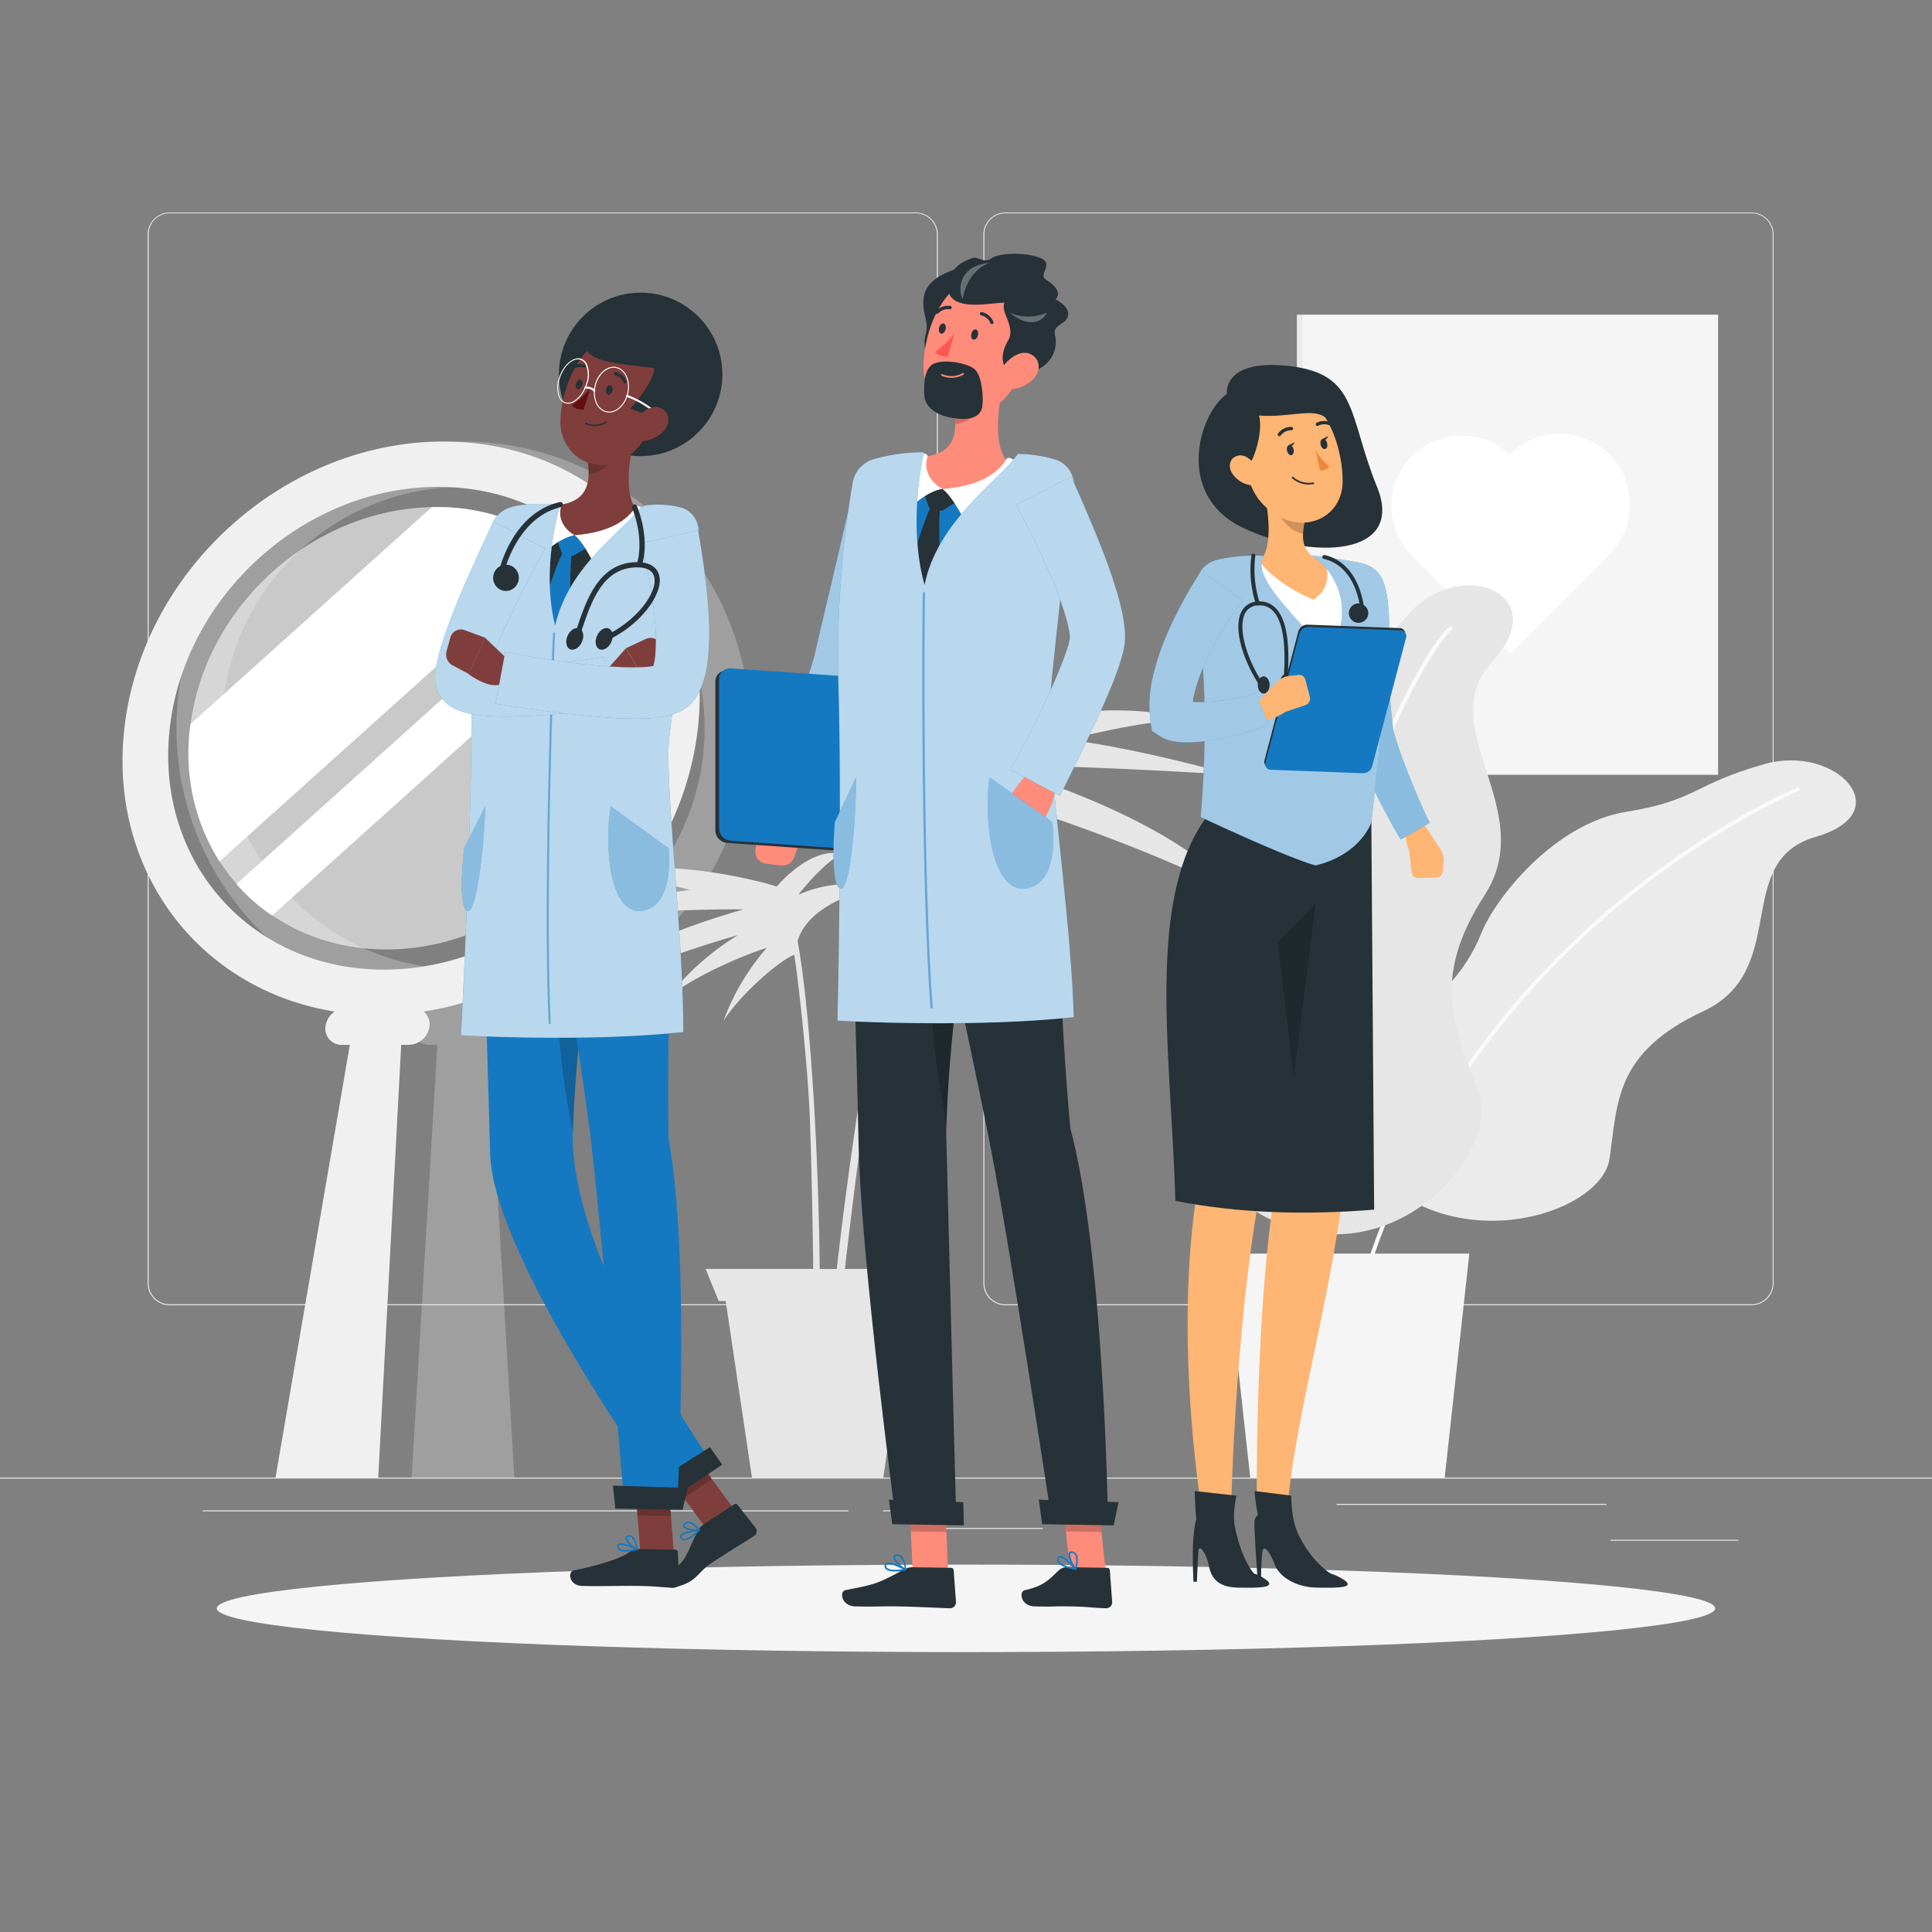 <svg xmlns="http://www.w3.org/2000/svg" viewBox="0 0 500 500"><rect x="0" y="0" width="500" height="500" fill="#808080" stroke="none"/><g id="freepik--background-complete--inject-2"><rect y="382.4" width="500" height="0.25" style="fill:#ebebeb"></rect><rect x="416.78" y="398.49" width="33.12" height="0.25" style="fill:#ebebeb"></rect><rect x="239.64" y="395.44" width="30.22" height="0.25" style="fill:#ebebeb"></rect><rect x="345.89" y="389.21" width="69.89" height="0.25" style="fill:#ebebeb"></rect><rect x="52.46" y="390.89" width="167.14" height="0.25" style="fill:#ebebeb"></rect><rect x="228.5" y="390.89" width="6.33" height="0.25" style="fill:#ebebeb"></rect><path d="M237,337.8H43.91a5.71,5.71,0,0,1-5.7-5.71V60.66A5.71,5.71,0,0,1,43.91,55H237a5.71,5.71,0,0,1,5.71,5.71V332.09A5.71,5.71,0,0,1,237,337.8ZM43.91,55.2a5.46,5.46,0,0,0-5.45,5.46V332.09a5.46,5.46,0,0,0,5.45,5.46H237a5.47,5.47,0,0,0,5.46-5.46V60.66A5.47,5.47,0,0,0,237,55.2Z" style="fill:#ebebeb"></path><path d="M453.31,337.8H260.21a5.72,5.72,0,0,1-5.71-5.71V60.66A5.72,5.72,0,0,1,260.21,55h193.1A5.71,5.71,0,0,1,459,60.66V332.09A5.71,5.71,0,0,1,453.31,337.8ZM260.21,55.2a5.47,5.47,0,0,0-5.46,5.46V332.09a5.47,5.47,0,0,0,5.46,5.46h193.1a5.47,5.47,0,0,0,5.46-5.46V60.66a5.47,5.47,0,0,0-5.46-5.46Z" style="fill:#ebebeb"></path><rect x="336.84" y="81.44" width="107.8" height="119.07" style="fill:#f5f5f5"></rect><rect x="335.63" y="81.44" width="1.21" height="119.07" transform="translate(672.47 281.94) rotate(180)" style="fill:#ebebeb"></rect><path d="M416.51,117.62a18.23,18.23,0,0,0-25.77,0A18.22,18.22,0,0,0,365,143.38l25.76,25.77,25.77-25.77A18.22,18.22,0,0,0,416.51,117.62Z" style="fill:#fff"></path><path d="M194.09,188.48a74.21,74.21,0,1,0-85.75,73.31,4.78,4.78,0,0,0,2.84,8.62h2l-6.65,112h26.59l-6.65-112h2.06a4.77,4.77,0,0,0,2.83-8.62A74.22,74.22,0,0,0,194.09,188.48Zm-74.22,62.46a62.47,62.47,0,1,1,62.48-62.46A62.46,62.46,0,0,1,119.87,250.94Z" style="fill:#e6e6e6;opacity:0.3"></path><path d="M100,245.72c-31.61,0-54.36-25.63-50.81-57.24s32.07-57.25,63.68-57.25,54.37,25.63,50.81,57.25S131.58,245.72,100,245.72Z" style="fill:#fafafa;opacity:0.6"></path><path d="M112.83,131.24h-1.08L49.29,187.4c0,.36-.09.72-.13,1.08a52.39,52.39,0,0,0,7.65,34.45L146,142.76A51.59,51.59,0,0,0,112.83,131.24Z" style="fill:#fff"></path><path d="M151.24,147.79l-90.05,81a48,48,0,0,0,9.24,8.16l87.83-79A48.76,48.76,0,0,0,151.24,147.79Z" style="fill:#fff"></path><path d="M180.61,188.48c4.61-41-24.89-74.21-65.87-74.21S36.8,147.5,32.19,188.48C28,225.54,51.74,256.25,86.62,261.79a5.48,5.48,0,0,0-2.38,3.83,4.2,4.2,0,0,0,4.25,4.79h2.05L71.3,382.4H97.89l5.94-112h2a5.5,5.5,0,0,0,5.33-4.79,4.25,4.25,0,0,0-1.52-3.83C145.82,256.25,176.44,225.54,180.61,188.48ZM99.37,250.94c-34.49,0-59.32-28-55.44-62.46S78.92,126,113.42,126s59.32,28,55.44,62.47S133.87,250.94,99.37,250.94Z" style="fill:#f0f0f0"></path><path d="M353.24,300.71c-9.7-11.81-5.06-32.18,6.48-35.9s19.82-13.71,23.59-23.17,19.14-28.57,37.54-31.54,17.34-7.19,35.88-12.38,35,12.57,13.16,18.86-6.23,34.47-29.12,45.15-22.11,23.53-24.22,38.13S374.67,326.81,353.24,300.71Z" style="fill:#ebebeb"></path><path d="M351.39,338.79l-1-.25c13.37-50.74,43.94-84.72,67.22-104.29,25.22-21.2,47.59-30.53,47.82-30.62l.38.92c-.23.09-22.48,9.38-47.59,30.49C395.09,254.52,364.69,288.32,351.39,338.79Z" style="fill:#fafafa"></path><path d="M327.76,315.1c-14.57-7.25-21.05-30.38-12.88-39.91s10.23-23.85,8.64-35.39,2-38.71,16.5-50.88,11.44-16,25-30.48,37.08-4.54,21.24,12.73,12.38,38.32-2.11,60.62-7.16,35-1.46,51S360,331.13,327.76,315.1Z" style="fill:#e6e6e6"></path><path d="M341.25,337.17c-13-37.17-4.88-81,4.24-111.22,10-33.22,24.69-60.53,30-64l.55.83c-8.94,5.9-58.38,104-33.83,174.08Z" style="fill:#fafafa"></path><polygon points="380.26 324.44 317.19 324.44 323.56 382.4 373.89 382.4 380.26 324.44" style="fill:#f5f5f5"></polygon><path d="M191,242c-14.55,4.12-36.78,12.24-48.65,18.37,12.64-13.3,39.52-22.09,50.06-25-13.53-.31-46.25,1.74-46.25,1.74a268,268,0,0,1,32.35-6.83c-8.17-2.07-16.5-3.69-22.24-3.91,15.88-5,42.11,2.11,44.75,3.07,2.37-2.77,9.88-10.21,16.82-8.41-3.23,1.46-7.76,6.13-11.22,10.52a32.76,32.76,0,0,1,21.28-1.76c-6.51.6-19.1,5.17-21.47,13.76,3.45,19,5.46,57.4,5.71,84.86h4.42C221,288.83,230.83,227.48,239,203.56c.16-2.34,3.53-11.89,7.53-13.28,3.61-1.26,39.66-10.73,60.11-4.09-7.68.29-19,2.45-30.21,5.2,20.38,2.75,42.11,9.1,42.11,9.1s-43.31-2.72-61.38-2.31c13.61,3.86,48.16,15.57,63.05,33.29-21.2-11.6-69.71-28.56-79-28-.35.77-.72,1.71-1.19,2.91-2.59,6.55-10.48,42.69-13.36,61.24-2,12.54-5.78,41.35-8,60.77h21.84l-3.38,8.32h-1.81L228.6,382.4h-34l-6.79-45.69H186l-3.38-8.32h27.83c-.14-14.2-.57-32.49-.95-40.95-.51-11-2.45-30.32-3.93-40.31-3,.84-13.56,9.61-18.34,17.07a60.55,60.55,0,0,1,11.22-18.91c-7.42,2.39-19,7.59-25.52,12.77A67.59,67.59,0,0,1,191,242Z" style="fill:#e6e6e6"></path></g><g id="freepik--Shadow--inject-2"><ellipse id="freepik--path--inject-2" cx="250" cy="416.24" rx="193.89" ry="11.32" style="fill:#f5f5f5"></ellipse></g><g id="freepik--character-1--inject-2"><circle cx="165.8" cy="96.89" r="21.15" style="fill:#263238"></circle><polygon points="189.93 390.54 182.62 395.37 170.89 379.4 178.2 374.57 189.93 390.54" style="fill:#7f3e3b"></polygon><path d="M182,394.58l8-5.27a.63.63,0,0,1,.87.12l4.69,6a1.47,1.47,0,0,1-.4,2.08c-2.9,1.85-7.14,4.42-10.76,6.82-4.23,2.79-3.62,4.73-9.3,6.37-3.44,1-4.82-2.34-3.42-3.07,6.36-3.36,5.45-4.76,8.86-11.29A4.71,4.71,0,0,1,182,394.58Z" style="fill:#263238"></path><polygon points="170.89 379.41 176.94 387.64 184.25 382.8 178.21 374.57 170.89 379.41" style="opacity:0.2"></polygon><path d="M171.93,132.9c-11-2.45-22.28-2.68-33.74-1.64a9.36,9.36,0,0,0-8.18,7c-2.61,10.61-7.14,34.54-6.42,71l46.25.75c.95-6.5.2-36.64,8-67.06A8,8,0,0,0,171.93,132.9Z" style="fill:#263238"></path><path d="M144.08,139.42l1.22,3.45a1,1,0,0,0,.78.65l1.76.27a1.42,1.42,0,0,0,.92-.18l3.35-2-3.42-3.13Z" style="fill:#1579C1"></path><path d="M148,142.74a4,4,0,0,0-2.05-.27c-2.06,3.55-5.43,13.93-6.38,18.56,2.82,9.48,4.09,10.52,4.09,10.52l4.1-10.88S147.22,149.21,148,142.74Z" style="fill:#1579C1"></path><path d="M165.13,109.79c-1.87,6.22-4.26,17.7-.28,22.25-3.77,3.15-8.64,6.76-16.15,6.47s-5.69-5.36-3.44-7.93c7.2-1.16,7.54-6.4,6.81-11.4Z" style="fill:#7f3e3b"></path><path d="M166.83,131.67a9.12,9.12,0,0,0-1.57-.7.66.66,0,0,0-.76.23c-.88,1.15-3.79,6.39-15.81,7.31,1.78,1.34,3.89,5.15,4.78,7,3.76-1.48,13.64-6,13.69-13.23A.69.69,0,0,0,166.83,131.67Z" style="fill:#fff"></path><path d="M145.29,130.87a.67.67,0,0,0-.69-.89,10,10,0,0,0-1.24.2.93.93,0,0,0-.27.12c-1,.75-6.84,7.35-3,13.56,1.23-1.45,5-4.67,8.6-5.35C145.59,136.68,144.32,133.73,145.29,130.87Z" style="fill:#fff"></path><path d="M159.81,113.62l-7.73,5.56a19.25,19.25,0,0,1,.25,3.53c2.73-.19,6.71-2.87,7.28-5.67A9.66,9.66,0,0,0,159.81,113.62Z" style="opacity:0.2"></path><path d="M171.25,101.88c-2.76,8.28-4,13.25-9.29,16.66-8,5.12-17.22-.94-16.94-9.74.24-7.93,4.71-20.15,13.71-21.74S174,93.59,171.25,101.88Z" style="fill:#7f3e3b"></path><path d="M168.08,107.7l-4.93-2s5.9-6.47,6.24-10.39c-9.15-1.4-21.89-1.13-16.61-9.67,3.56-5.75,7.74-5.74,15.47-3.11,12.68,4.32,11,15.39,8.14,21.7S168.08,107.7,168.08,107.7Z" style="fill:#263238"></path><path d="M170.36,107.67a.26.26,0,0,1-.17-.07,23.76,23.76,0,0,0-8-4.89.26.26,0,0,1-.16-.33.25.25,0,0,1,.32-.16,24.35,24.35,0,0,1,8.19,5,.26.26,0,0,1,0,.36A.27.27,0,0,1,170.36,107.67Z" style="fill:#fff"></path><path d="M152.32,110.06a6,6,0,0,0,4.57-.6.24.24,0,0,0,.07-.29.21.21,0,0,0-.29,0,5.71,5.71,0,0,1-5,.27.22.22,0,0,0-.28.11.2.2,0,0,0,.1.27A7.77,7.77,0,0,0,152.32,110.06Z" style="fill:#263238"></path><path d="M171.72,111.62a8.69,8.69,0,0,1-5.82,2.59c-2.87.07-3.46-2.65-2-5,1.35-2.1,4.48-4.68,7-3.64S173.62,109.67,171.72,111.62Z" style="fill:#7f3e3b"></path><path d="M148.2,295.17c1-43.53,11.92-85.34,11.92-85.34L124,209.25s2.21,62.87,2.84,89.21c.65,27.38,45.91,89.56,45.91,89.56l12.39-8.19S149.17,329.53,148.2,295.17Z" style="fill:#1579C1"></path><path d="M151.53,233.78c-10.72,14.09-6.92,40.59-3.28,59.31a406.29,406.29,0,0,1,7.16-61.64Z" style="opacity:0.2;mix-blend-mode:multiply"></path><polygon points="172.19 388.81 186.92 379.07 183.73 374.51 168.24 384.37 172.19 388.81" style="fill:#263238"></polygon><path d="M158.48,101.1c-.19.68-.69,1.16-1.13,1.06s-.65-.72-.47-1.41.69-1.16,1.13-1.06S158.66,100.42,158.48,101.1Z" style="fill:#263238"></path><path d="M150.66,99.65c-.18.68-.69,1.16-1.13,1.06s-.64-.72-.46-1.41.69-1.16,1.13-1.06S150.85,99,150.66,99.65Z" style="fill:#263238"></path><path d="M152.8,100.45a25.46,25.46,0,0,1-4.8,4.47c.88,1.18,3.05,1.1,3.05,1.1Z" style="fill:#630f0f"></path><path d="M161.67,99.21a.32.32,0,0,0,.21,0,.43.43,0,0,0,.23-.54,3.81,3.81,0,0,0-2.78-2.36.44.44,0,0,0-.48.35.38.38,0,0,0,.32.47h0A3,3,0,0,1,161.35,99,.36.36,0,0,0,161.67,99.21Z" style="fill:#263238"></path><path d="M147.68,95.7a.42.42,0,0,0,.39,0,3.4,3.4,0,0,1,3-.56.44.44,0,0,0,.55-.24.39.39,0,0,0-.22-.52,4.21,4.21,0,0,0-3.74.66.41.41,0,0,0-.12.57A.31.31,0,0,0,147.68,95.7Z" style="fill:#263238"></path><path d="M181.1,396.13a.22.22,0,0,0,0-.22.2.2,0,0,0-.2-.11c-.44,0-4.27.49-4.86,1.57a.67.67,0,0,0,0,.66h0a1.07,1.07,0,0,0,.82.63c1.23.18,3.16-1.49,4.2-2.51Zm-4.63,1.37c.44-.56,2.4-1,3.89-1.21-1.46,1.33-2.7,2.06-3.39,2a.72.72,0,0,1-.54-.42.24.24,0,0,1,0-.26A.16.16,0,0,1,176.47,397.5Z" style="fill:#1579C1"></path><path d="M181.1,396.13s0,0,0-.05a.2.2,0,0,0,0-.21c-.06-.08-1.43-1.93-2.82-2.08a1.53,1.53,0,0,0-1.14.34h0c-.44.36-.44.7-.35.91.36.92,3,1.35,4.17,1.17A.2.2,0,0,0,181.1,396.13Zm-3.86-1.52a.71.71,0,0,1,.15-.16h0a1.06,1.06,0,0,1,.84-.24,4.52,4.52,0,0,1,2.32,1.62c-1.23.06-3.16-.41-3.38-1C177.16,394.84,177.12,394.75,177.24,394.61Zm0-.32Z" style="fill:#1579C1"></path><polygon points="174.4 402.04 165.74 401.91 164.17 381.82 172.82 381.96 174.4 402.04" style="fill:#7f3e3b"></polygon><path d="M165.37,400.9l9.42.15a.62.62,0,0,1,.63.61l.33,7.72a1.53,1.53,0,0,1-1.52,1.52c-3.39-.12-4.44-.39-8.71-.46-5-.08-8.88.13-14.74,0-3.55-.05-3.88-3.64-2.34-4,4.87-1,12.43-2.92,14.72-5A3.23,3.23,0,0,1,165.37,400.9Z" style="fill:#263238"></path><polygon points="164.17 381.83 164.98 392.18 173.64 392.32 172.83 381.97 164.17 381.83" style="opacity:0.2"></polygon><path d="M173,294.57c-.5-39,2-69.41-3.12-84.58l-30.56-.49s10.74,60.81,13.77,86.95c3.14,27.17,8.31,91.12,8.31,91.12l13.95.19S178.7,325,173,294.57Z" style="fill:#1579C1"></path><polygon points="159.25 390.44 176.66 390.72 178 385.07 158.62 384.47 159.25 390.44" style="fill:#263238"></polygon><path d="M164.87,401.18A.2.2,0,0,0,165,401a.19.19,0,0,0-.1-.21c-.38-.19-3.77-1.89-4.82-1.27a.71.71,0,0,0-.36.56h0a1.15,1.15,0,0,0,.35,1c.92.83,3.38.42,4.77.1Zm-4.53-1.33c.65-.24,2.49.44,3.83,1.06-1.9.37-3.31.33-3.82-.14a.72.72,0,0,1-.22-.66.24.24,0,0,1,.13-.22Z" style="fill:#1579C1"></path><path d="M164.87,401.18l0,0A.25.25,0,0,0,165,401c0-.1-.17-2.46-1.23-3.34a1.34,1.34,0,0,0-1.11-.33h0c-.56.07-.73.36-.78.6-.18,1,1.81,2.83,2.83,3.28A.19.19,0,0,0,164.87,401.18Zm-2.38-3.42a.81.81,0,0,1,.21-.05h0a1,1,0,0,1,.81.24,4.68,4.68,0,0,1,1.05,2.67c-1-.62-2.38-2.07-2.27-2.67A.27.27,0,0,1,162.49,397.76Zm.19-.26h0Z" style="fill:#1579C1"></path><path d="M165.5,131.72c-5.05,6.31-18.32,15-21.83,30.16-3.82-15.1,1.34-31.3,1.34-31.3-2.82-.21-8.67-.47-12.78.68a7.51,7.51,0,0,0-5.27,5.67A258,258,0,0,0,122,187.05c-.08,31.75-2.69,80.89-2.69,80.89s32.16,1.88,57.52-.85c.11-24.27-4.94-65.47-3.63-76.24,1.69-13.85,5.54-40.89,7.45-52.14a6.49,6.49,0,0,0-4.44-7.4,24,24,0,0,0-9-.53A2.57,2.57,0,0,0,165.5,131.72Z" style="fill:#1579C1"></path><path d="M165.49,131.72c-5.05,6.32-18.32,15-21.82,30.16-3.82-15.1,1.34-31.3,1.34-31.3-2.82-.21-8.67-.47-12.78.68a7.51,7.51,0,0,0-5.27,5.67A258,258,0,0,0,122,187.05c-.08,31.75-2.69,80.89-2.69,80.89s32.16,1.88,57.52-.85c.11-24.27-4.94-65.47-3.63-76.24,1.69-13.86,5.54-40.9,7.45-52.14a6.39,6.39,0,0,0-4.15-7.3,24.11,24.11,0,0,0-9.28-.62A2.58,2.58,0,0,0,165.49,131.72Z" style="fill:#fff;opacity:0.7"></path><path d="M142,265c-1.52-30.88.76-95.51,1.13-101.29l.54,0c-.37,5.77-2.65,70.36-1.13,101.23Z" style="fill:#1579C1;opacity:0.5"></path><path d="M141.13,142c-3.19,5.58-6.25,11.48-9,17.31-1.38,2.93-2.67,5.87-3.78,8.78-.56,1.45-1.06,2.89-1.49,4.27A23.2,23.2,0,0,0,126,176l0,.08a2.44,2.44,0,0,0,0-.43,6.64,6.64,0,0,0-.12-1,6.42,6.42,0,0,0-.34-1,5.56,5.56,0,0,0-.47-.82,3.81,3.81,0,0,0-1.3-1.21c-.32-.14.08.06.54.14a23.59,23.59,0,0,0,3.87.45,91.2,91.2,0,0,0,9.32-.09c3.19-.2,6.43-.49,9.66-.84,1.62-.18,3.24-.39,4.85-.61l2.42-.33,1.2-.19.6-.09.29-.05.15,0h.09l-.15,0-.29.06,2.9,13.33-.33.06-.19,0h-.13l-.17,0-.33,0-.64.07-1.28.14-2.55.27-5.09.49c-3.41.32-6.82.59-10.29.76s-7,.33-10.68.17a37.27,37.27,0,0,1-6.06-.69,15.6,15.6,0,0,1-4.18-1.47,9.26,9.26,0,0,1-3.2-2.8,8.07,8.07,0,0,1-1.31-3,7.55,7.55,0,0,1-.19-1.66c0-.24,0-.6,0-.75l0-.22a34.52,34.52,0,0,1,1.2-6.19c.51-1.82,1.07-3.54,1.66-5.22,1.2-3.35,2.48-6.56,3.8-9.74s2.72-6.29,4.12-9.39,2.84-6.15,4.34-9.31Z" style="fill:#1579C1"></path><g style="opacity:0.7"><path d="M141.13,142c-3.19,5.58-6.25,11.48-9,17.31-1.38,2.93-2.67,5.87-3.78,8.78-.56,1.45-1.06,2.89-1.49,4.27A23.2,23.2,0,0,0,126,176l0,.08a2.44,2.44,0,0,0,0-.43,6.64,6.64,0,0,0-.12-1,6.42,6.42,0,0,0-.34-1,5.56,5.56,0,0,0-.47-.82,3.81,3.81,0,0,0-1.3-1.21c-.32-.14.08.06.54.14a23.59,23.59,0,0,0,3.87.45,91.2,91.2,0,0,0,9.32-.09c3.19-.2,6.43-.49,9.66-.84,1.62-.18,3.24-.39,4.85-.61l2.42-.33,1.2-.19.6-.09.29-.05.15,0h.09l-.15,0-.29.06,2.9,13.33-.33.06-.19,0h-.13l-.17,0-.33,0-.64.07-1.28.14-2.55.27-5.09.49c-3.41.32-6.82.59-10.29.76s-7,.33-10.68.17a37.27,37.27,0,0,1-6.06-.69,15.6,15.6,0,0,1-4.18-1.47,9.26,9.26,0,0,1-3.2-2.8,8.07,8.07,0,0,1-1.31-3,7.55,7.55,0,0,1-.19-1.66c0-.24,0-.6,0-.75l0-.22a34.52,34.52,0,0,1,1.2-6.19c.51-1.82,1.07-3.54,1.66-5.22,1.2-3.35,2.48-6.56,3.8-9.74s2.72-6.29,4.12-9.39,2.84-6.15,4.34-9.31Z" style="fill:#fff"></path></g><path d="M132.12,171.34l-6.53-6.24-4.44,9.28s6.54,5,9.5,2Z" style="fill:#7f3e3b"></path><path d="M156,174.52l6-6.77,5.18,8.9s-6.1,5.5-9.28,2.8Z" style="fill:#7f3e3b"></path><path d="M171,166.94l1.28,3.47a3.25,3.25,0,0,1-1.32,3.82l-3.76,2.42-5.18-8.9,5.06-2.36A2.83,2.83,0,0,1,171,166.94Z" style="fill:#7f3e3b"></path><path d="M116.56,165l-1,3.55a3.25,3.25,0,0,0,1.64,3.69l4,2.11,4.44-9.28-5.25-1.94A2.83,2.83,0,0,0,116.56,165Z" style="fill:#7f3e3b"></path><path d="M180.66,137.26c.36,1.94.64,3.67.93,5.5s.54,3.62.76,5.44c.47,3.64.86,7.3,1.05,11.07a70.36,70.36,0,0,1-.25,11.8,25.82,25.82,0,0,1-1.77,7,15.88,15.88,0,0,1-1,2c-.24.36-.45.7-.74,1.07l-.21.27a3.05,3.05,0,0,1-.27.33,9.48,9.48,0,0,1-.89.9,10.66,10.66,0,0,1-3,1.81,16.11,16.11,0,0,1-2.22.72,33.69,33.69,0,0,1-6.63.78c-2,.06-3.89,0-5.76-.06-3.74-.15-7.36-.51-11-.87s-7.16-.82-10.71-1.32-7.05-1-10.67-1.57l2.47-13.42c3.29.68,6.74,1.26,10.13,1.81s6.81,1,10.2,1.37,6.77.64,10.06.78c1.63.05,3.25.07,4.77,0a19.8,19.8,0,0,0,3.82-.44c.16,0,.33-.11.28-.11a2.78,2.78,0,0,0-.7.47,3.49,3.49,0,0,0-.43.43c-.09.12,0,.06-.07.08h0s0,0,0,0,.07-.15.13-.32a13.46,13.46,0,0,0,.65-3.26,49.86,49.86,0,0,0-.15-9.25c-.31-3.25-.79-6.56-1.38-9.87-.31-1.65-.65-3.3-1-4.95s-.76-3.34-1.16-4.83Z" style="fill:#1579C1"></path><g style="opacity:0.7"><path d="M180.66,137.26c.36,1.94.64,3.67.93,5.5s.54,3.62.76,5.44c.47,3.64.86,7.3,1.05,11.07a70.36,70.36,0,0,1-.25,11.8,25.82,25.82,0,0,1-1.77,7,15.88,15.88,0,0,1-1,2c-.24.36-.45.7-.74,1.07l-.21.27a3.05,3.05,0,0,1-.27.33,9.48,9.48,0,0,1-.89.9,10.66,10.66,0,0,1-3,1.81,16.11,16.11,0,0,1-2.22.72,33.69,33.69,0,0,1-6.63.78c-2,.06-3.89,0-5.76-.06-3.74-.15-7.36-.51-11-.87s-7.16-.82-10.71-1.32-7.05-1-10.67-1.57l2.47-13.42c3.29.68,6.74,1.26,10.13,1.81s6.81,1,10.2,1.37,6.77.64,10.06.78c1.63.05,3.25.07,4.77,0a19.8,19.8,0,0,0,3.82-.44c.16,0,.33-.11.28-.11a2.78,2.78,0,0,0-.7.47,3.49,3.49,0,0,0-.43.43c-.09.12,0,.06-.07.08h0s0,0,0,0,.07-.15.13-.32a13.46,13.46,0,0,0,.65-3.26,49.86,49.86,0,0,0-.15-9.25c-.31-3.25-.79-6.56-1.38-9.87-.31-1.65-.65-3.3-1-4.95s-.76-3.34-1.16-4.83Z" style="fill:#fff"></path></g><path d="M158.06,208.65l15,10.93s1.7,14.68-6.73,16.12S156.24,219.23,158.06,208.65Z" style="fill:#1579C1"></path><path d="M158.06,208.65l15,10.93s1.7,14.68-6.73,16.12S156.24,219.23,158.06,208.65Z" style="fill:#fff;opacity:0.5"></path><path d="M125.6,208.65l-5.49,10.93s-1.75,14.68.71,16.12S125.27,219.23,125.6,208.65Z" style="fill:#1579C1"></path><path d="M125.6,208.65l-5.49,10.93s-1.75,14.68.71,16.12S125.27,219.23,125.6,208.65Z" style="fill:#fff;opacity:0.5"></path><path d="M147,104.47a2.48,2.48,0,0,1-.54-.06,2.54,2.54,0,0,1-1.64-1.29,6.92,6.92,0,0,1-.14-5.34c1-3.19,3.49-5.41,5.49-5a2.57,2.57,0,0,1,1.64,1.29,6.92,6.92,0,0,1,.14,5.34h0C151,102.37,148.88,104.47,147,104.47ZM149.62,93c-1.77,0-3.8,2-4.7,4.83A6.76,6.76,0,0,0,145,103a2.3,2.3,0,0,0,1.48,1.17c1.88.44,4.2-1.71,5.19-4.77h0a6.78,6.78,0,0,0-.13-5.14,2.26,2.26,0,0,0-1.47-1.17A2,2,0,0,0,149.62,93Zm2.21,6.4Z" style="fill:#fff"></path><path d="M157.65,106.77a3.82,3.82,0,0,1-.75-.08,4,4,0,0,1-2.69-2.43,7.12,7.12,0,0,1-.33-4.41c.73-3.22,3.28-5.39,5.68-4.85a4,4,0,0,1,2.69,2.43,7.16,7.16,0,0,1,.33,4.4C161.92,104.72,159.8,106.77,157.65,106.77Zm1.16-11.6c-2,0-4.05,2-4.68,4.74a6.91,6.91,0,0,0,.31,4.25,3.71,3.71,0,0,0,2.52,2.28c2.25.52,4.66-1.58,5.37-4.66a6.91,6.91,0,0,0-.31-4.25,3.73,3.73,0,0,0-2.52-2.28A3.25,3.25,0,0,0,158.81,95.17Z" style="fill:#fff"></path><path d="M153.83,101.36a.24.24,0,0,1-.17-.06,2.62,2.62,0,0,0-2.12-.72.25.25,0,0,1-.1-.5,3.1,3.1,0,0,1,2.55.84.25.25,0,0,1,0,.36A.27.27,0,0,1,153.83,101.36Z" style="fill:#fff"></path><path d="M156.63,166l-.55-1.23c8.52-3.76,14.12-11.36,13.25-15.39-.46-2.13-2.7-2.58-4.53-2.55-8.79.08-11.73,8.78-14.1,15.78-.3.9-.6,1.76-.89,2.56l-1.26-.46c.28-.79.57-1.64.88-2.53,2.37-7,5.62-16.61,15.36-16.69h.11c4.32,0,5.46,2.25,5.75,3.6C171.64,153.67,165.86,161.88,156.63,166Z" style="fill:#263238"></path><path d="M154.52,164.51c-.68,1.48-.4,3.05.61,3.51s2.39-.36,3.06-1.84.4-3.05-.61-3.51S155.19,163,154.52,164.51Z" style="fill:#263238"></path><path d="M146.91,164.51c-.68,1.48-.4,3.05.61,3.51s2.39-.36,3.06-1.84.41-3.05-.61-3.51S147.59,163,146.91,164.51Z" style="fill:#263238"></path><ellipse cx="130.94" cy="149.54" rx="3.4" ry="3.32" transform="translate(-30.19 265.91) rotate(-84.63)" style="fill:#263238"></ellipse><path d="M165.45,146.82a.69.69,0,0,1-.24,0,.67.67,0,0,1-.39-.87c0-.05,2.13-5.82-1.22-14.47a.67.67,0,1,1,1.25-.49c3.56,9.17,1.32,15.19,1.22,15.44A.66.66,0,0,1,165.45,146.82Z" style="fill:#263238"></path><path d="M129.65,149.19h-.14a.69.69,0,0,1-.52-.8c.13-.63,3.38-15.52,15.87-18.46a.67.67,0,0,1,.3,1.31c-11.65,2.75-14.82,17.28-14.85,17.42A.68.68,0,0,1,129.65,149.19Z" style="fill:#263238"></path></g><g id="freepik--character-2--inject-2"><polygon points="245.38 406.81 236.19 406.66 235.25 385.31 244.45 385.45 245.38 406.81" style="fill:#ff8b7b"></polygon><path d="M236.12,405.6l10,.15a.68.68,0,0,1,.69.65l.6,8.21a1.56,1.56,0,0,1-1.57,1.61c-3.61-.12-8.8-.41-13.35-.48-5.32-.09-4.81.13-11.05,0-3.77-.06-4.25-3.9-2.62-4.22,7.43-1.46,8.17-1.54,15-5.28A4.64,4.64,0,0,1,236.12,405.6Z" style="fill:#263238"></path><polygon points="235.26 385.31 235.74 396.32 244.94 396.46 244.46 385.46 235.26 385.31" style="opacity:0.2"></polygon><path d="M268.41,120.58c-11.8-2.6-23.78-2.85-35.94-1.74A9.58,9.58,0,0,0,224,126.3c-2.44,11.28-6.49,36.72-4.57,75.47l49.22.8c.8-6.92-1-39,6.41-71.32A8.81,8.81,0,0,0,268.41,120.58Z" style="fill:#1579C1"></path><path d="M239,127.51l1.4,3.68a1.11,1.11,0,0,0,.86.69l1.87.28a1.41,1.41,0,0,0,1-.19l3.49-2.09-3.72-3.33Z" style="fill:#263238"></path><path d="M243.3,131.05a4.27,4.27,0,0,0-2.18-.29c-2.09,3.78-5.34,14.82-6.2,19.74,3.3,10.08,4.69,11.18,4.69,11.18l4-11.56S242.65,137.93,243.3,131.05Z" style="fill:#263238"></path><path d="M260.44,96c-1.79,6.62-4,18.83.41,23.66-3.9,3.35-9,7.19-17,6.88s-6.22-5.7-3.91-8.44c7.62-1.23,7.82-6.8,6.88-12.11Z" style="fill:#ff8b7b"></path><path d="M263,119.28a9.66,9.66,0,0,0-1.7-.75.7.7,0,0,0-.8.24c-.9,1.23-3.82,6.8-16.57,7.78,1.93,1.42,4.29,5.48,5.3,7.41,3.95-1.57,14.31-6.42,14.13-14.06A.73.73,0,0,0,263,119.28Z" style="fill:#fff"></path><path d="M240,118.43a.73.73,0,0,0-.76-1,10.58,10.58,0,0,0-1.31.21.9.9,0,0,0-.28.13c-1,.79-7,7.82-2.76,14.42,1.26-1.54,5.14-5,9-5.69C240.51,124.6,239.07,121.47,240,118.43Z" style="fill:#fff"></path><path d="M254.9,100.08l-8,5.91a21.11,21.11,0,0,1,.38,3.75c2.89-.2,7-3,7.56-6A9.9,9.9,0,0,0,254.9,100.08Z" style="opacity:0.2"></path><path d="M244.07,92c-4.68,1.52-5.4-2.17-4.44-5.8.59-2.26-.23-3.7-.55-6.18-.55-4.07.47-7.67,8.06-10.31,9.84-3.43,7.67,2.35,8.06,4.74s-3.7,3.83-3.5,6.29A11.07,11.07,0,0,1,244.07,92Z" style="fill:#263238"></path><path d="M266.7,87.59c-2.67,8.81-3.79,14.1-9.36,17.72C249,110.76,239,104.32,239,95c0-8.43,4.37-21.43,13.88-23.12A12.16,12.16,0,0,1,266.7,87.59Z" style="fill:#ff8b7b"></path><path d="M264,78.48c-4.75-.84-10.37,1.18-15.11,0-3.76-1-3.72-3.47-3.17-6,.81-3.73,3.91-4.95,5.77-5.64s2.82,1.63,5.39-.14c1.73-1.2,8.33-1.5,12.24,0s-.56,4.33,1.53,5.64C277.11,76.34,273,80.07,264,78.48Z" style="fill:#263238"></path><path d="M249.14,77.46c-1.68-3.83.09-8.95,7.15-9.44C250.1,69.88,249.14,77.46,249.14,77.46Z" style="fill:#fff;opacity:0.3"></path><path d="M262.67,96.51c-4-.63-3.77-5.15-1.82-8.28,1.86-3-.88-6.24-1.08-8.51s1.92-4.58,6-4.39,10.56,2.78,10.67,5.77-4.07,2.62-3.42,5.51C274.45,93.05,268.5,97.44,262.67,96.51Z" style="fill:#263238"></path><path d="M271,80.9c-1.69,3-5.2,3.65-9.75,0A12.16,12.16,0,0,0,271,80.9Z" style="fill:#fff;opacity:0.3"></path><path d="M240.78,94.73c-1.83,1.93-1.67,5.81-1.57,7.67s1.68,4.92,7.53,5.8,7.22-1.19,7.5-3.15,0-7.53-1.89-9.39S242.85,92.54,240.78,94.73Z" style="fill:#263238"></path><path d="M244.59,97.55a6.27,6.27,0,0,0,4.84-.64.22.22,0,0,0-.24-.36,6,6,0,0,1-5.34.29.22.22,0,0,0-.29.11.22.22,0,0,0,.11.29A7.67,7.67,0,0,0,244.59,97.55Z" style="fill:#ff8b7b"></path><path d="M267.51,98a8.91,8.91,0,0,1-6.11,2.74c-3,.09-3.76-2.81-2.24-5.3,1.38-2.24,4.62-5,7.35-3.87S269.47,95.88,267.51,98Z" style="fill:#ff8b7b"></path><path d="M244.87,293.16c1.2-46.3,13-90.76,13-90.76l-38.37-.62s2.14,66.86,2.72,94.87c.61,29.12,9.71,97.49,9.71,97.49l15.58.24S245.78,329.69,244.87,293.16Z" style="fill:#263238"></path><path d="M248.61,227.87c-11.45,15-7.48,43.16-3.68,63.07.83-24.75,4.57-48.78,7.82-65.55Z" style="opacity:0.2"></path><polygon points="230.92 394.47 249.43 394.76 249.31 388.76 230.05 388.12 230.92 394.47" style="fill:#263238"></polygon><path d="M253.09,86.76c-.18.73-.7,1.24-1.17,1.14s-.72-.77-.54-1.5.69-1.24,1.16-1.14S253.26,86,253.09,86.76Z" style="fill:#263238"></path><path d="M244.73,85.22c-.17.73-.69,1.23-1.17,1.13s-.71-.77-.54-1.5.7-1.23,1.17-1.13S244.9,84.49,244.73,85.22Z" style="fill:#263238"></path><path d="M247,86.37a26.12,26.12,0,0,1-5,4.75c1,1.26,3.28,1.17,3.28,1.17Z" style="fill:#ff5652"></path><path d="M256.65,83.85a.45.45,0,0,0,.22,0,.44.44,0,0,0,.22-.58,4.17,4.17,0,0,0-3-2.5.44.44,0,0,0-.5.37.42.42,0,0,0,.35.49h0a3.35,3.35,0,0,1,2.38,2A.43.43,0,0,0,256.65,83.85Z" style="fill:#263238"></path><path d="M242.38,81.24a.46.46,0,0,0,.4-.12,3.47,3.47,0,0,1,3-1.09.46.46,0,0,0,.52-.35.43.43,0,0,0-.33-.51,4.43,4.43,0,0,0-3.78,1.33.44.44,0,0,0,0,.62A.48.48,0,0,0,242.38,81.24Z" style="fill:#263238"></path><path d="M234.43,406.42a.23.23,0,0,0,.15-.18.2.2,0,0,0-.1-.22c-.41-.22-4-2.16-5.16-1.55a.68.68,0,0,0-.39.57h0a1.18,1.18,0,0,0,.35,1.07c1,.91,3.62.59,5.12.31Zm-4.84-1.6c.71-.23,2.67.56,4.1,1.28-2.05.31-3.56.2-4.1-.31a.77.77,0,0,1-.23-.71.27.27,0,0,1,.15-.23Z" style="fill:#1579C1"></path><path d="M234.43,406.42l0,0a.2.2,0,0,0,.1-.2c0-.1-.12-2.59-1.24-3.57a1.59,1.59,0,0,0-1.19-.39h0c-.61,0-.79.35-.85.6-.22,1,1.88,3.06,3,3.58A.29.29,0,0,0,234.43,406.42Zm-2.49-3.71a.68.68,0,0,1,.23,0h0a1.09,1.09,0,0,1,.87.29,4.9,4.9,0,0,1,1.07,2.85c-1.1-.69-2.51-2.28-2.38-2.9C231.74,402.87,231.76,402.77,231.94,402.71Zm.22-.26h0Z" style="fill:#1579C1"></path><polygon points="286.18 406.81 276.98 406.66 274.66 385.31 283.87 385.45 286.18 406.81" style="fill:#ff8b7b"></polygon><path d="M276.54,405.6l10,.15a.68.68,0,0,1,.69.65l.6,8.21a1.56,1.56,0,0,1-1.57,1.61c-3.61-.12-4.73-.41-9.28-.48-5.32-.09-2.87.13-9.11,0-3.77-.06-4.24-3.88-2.62-4.22,5.15-1.07,6.56-3.11,8.94-5.28A3.3,3.3,0,0,1,276.54,405.6Z" style="fill:#263238"></path><polygon points="274.67 385.31 275.86 396.32 285.07 396.46 283.88 385.46 274.67 385.31" style="opacity:0.2"></polygon><path d="M277,292c-3.82-41.38-2.39-73.31-8.35-89.43l-32.52-.52s14.46,65.42,19.88,93c5.62,28.66,15.85,96.38,15.85,96.38l14.84.21S285.66,324,277,292Z" style="fill:#263238"></path><polygon points="269.71 394.47 288.23 394.76 289.48 388.76 268.84 388.12 269.71 394.47" style="fill:#263238"></polygon><path d="M278.34,406.29a.22.22,0,0,0,.18-.36c-.3-.35-3-3.43-4.25-3.25a.73.73,0,0,0-.56.42h0a1.22,1.22,0,0,0,0,1.13c.58,1.2,3.16,1.81,4.64,2.06Zm-3.94-3.18c.74,0,2.29,1.46,3.36,2.63-2-.41-3.37-1-3.69-1.71a.77.77,0,0,1,0-.75.26.26,0,0,1,.22-.16Z" style="fill:#1579C1"></path><path d="M278.34,406.29h.06a.22.22,0,0,0,.16-.16c0-.1.77-2.5.07-3.82a1.54,1.54,0,0,0-1-.78h0c-.58-.16-.85.06-1,.28-.56.91.69,3.56,1.52,4.42A.2.2,0,0,0,278.34,406.29Zm-1-4.38.22,0h0a1.11,1.11,0,0,1,.71.58,5.06,5.06,0,0,1,0,3.08c-.78-1-1.54-3-1.21-3.58C277.06,402,277.12,401.91,277.31,401.91Zm.29-.17h0Z" style="fill:#1579C1"></path><path d="M201.85,206.18,196.51,214l10.57,3.23s4-7.64.36-10.29Z" style="fill:#ff8b7b"></path><path d="M198.12,223.5l3.92.5a3.35,3.35,0,0,0,3.57-2.29l1.47-4.48L196.51,214l-1,5.82A3.12,3.12,0,0,0,198.12,223.5Z" style="fill:#ff8b7b"></path><path d="M236.54,129.69q-3,10.2-5.88,20.47c-1.92,6.82-3.73,13.71-5.47,20.48-.34,1.46-1,4-1.61,5.64s-1.2,3.53-1.81,5.25c-1.24,3.42-2.5,6.78-3.78,10.13l-7.57,20.09L197,206.34c2.78-6.47,5.39-13.07,7.93-19.64,1.23-3.3,2.44-6.61,3.59-9.88.57-1.64,1.13-3.27,1.62-4.85s.75-2.63,1.19-4.64c1.59-7.05,3.31-13.93,4.91-20.89s3.25-13.86,4.81-20.81Z" style="fill:#1579C1"></path><g style="opacity:0.6"><path d="M236.54,129.69q-3,10.2-5.88,20.47c-1.92,6.82-3.73,13.71-5.47,20.48-.34,1.46-1,4-1.61,5.64s-1.2,3.53-1.81,5.25c-1.24,3.42-2.5,6.78-3.78,10.13l-7.57,20.09L197,206.34c2.78-6.47,5.39-13.07,7.93-19.64,1.23-3.3,2.44-6.61,3.59-9.88.57-1.64,1.13-3.27,1.62-4.85s.75-2.63,1.19-4.64c1.59-7.05,3.31-13.93,4.91-20.89s3.25-13.86,4.81-20.81Z" style="fill:#fff"></path></g><path d="M244.26,222.05l-56.07-3.9a3.32,3.32,0,0,1-3.06-3.27V176.39a2.82,2.82,0,0,1,3.06-2.85l56.07,3.89a3.34,3.34,0,0,1,3.06,3.28V219.2A2.82,2.82,0,0,1,244.26,222.05Z" style="fill:#263238"></path><path d="M245.23,221.48l-56.07-3.9a3.32,3.32,0,0,1-3.06-3.27V175.82a2.82,2.82,0,0,1,3.06-2.85l56.07,3.89a3.33,3.33,0,0,1,3.06,3.27v38.5A2.82,2.82,0,0,1,245.23,221.48Z" style="fill:#1579C1"></path><path d="M263.41,117.47c-4.6,6.79-20.75,17.12-24.13,33.94-4.55-16.06-.17-34.35-.17-34.35a45.71,45.71,0,0,0-13,1.78,7.66,7.66,0,0,0-5.43,6,272.37,272.37,0,0,0-3.67,53.3c.93,33.77-.27,86-.27,86s34.26,2,61.14-.9c-.65-25.8-7.34-69.63-6.29-81.08,1.35-14.73,4.59-43.48,6.26-55.44a7.15,7.15,0,0,0-5-7.88A36,36,0,0,0,263.41,117.47Z" style="fill:#1579C1"></path><path d="M263.41,117.47c-4.6,6.79-20.75,17.12-24.13,33.94-4.55-16.06-.17-34.35-.17-34.35a45.71,45.71,0,0,0-13,1.78,7.66,7.66,0,0,0-5.43,6,272.37,272.37,0,0,0-3.67,53.3c.93,33.77-.27,86-.27,86s34.26,2,61.14-.9c-.65-25.8-7.34-69.63-6.29-81.08,1.35-14.73,4.59-43.49,6.26-55.45a7,7,0,0,0-4.65-7.76A35.46,35.46,0,0,0,263.41,117.47Z" style="fill:#fff;opacity:0.7"></path><path d="M266.19,199.61l-5.74,7.53,10.39,3.78s4.38-7.42.89-10.26Z" style="fill:#ff8b7b"></path><path d="M261.56,216.71l3.88.71a3.36,3.36,0,0,0,3.69-2.1l1.71-4.4-10.39-3.78-1.35,5.76A3.1,3.1,0,0,0,261.56,216.71Z" style="fill:#ff8b7b"></path><path d="M277.21,123.35c1.5,3.29,2.9,6.42,4.26,9.67s2.72,6.46,4,9.77S287.9,149.47,289,153c.53,1.78,1,3.6,1.43,5.57.2,1,.38,2,.52,3.1a23.27,23.27,0,0,1,.19,3.71c0,.42-.06.85-.1,1.27l-.16,1c-.12.68-.26,1.16-.39,1.75-.28,1-.58,2-.88,2.94-.62,1.84-1.27,3.54-1.95,5.21-1.36,3.35-2.81,6.53-4.29,9.7s-2.94,6.29-4.47,9.4-3,6.18-4.59,9.33l-12.81-6.82c3.25-5.79,6.32-11.84,9.16-17.83,1.4-3,2.73-6.05,3.91-9,.59-1.48,1.15-3,1.6-4.36l.31-1,.24-.95c0-.24.13-.58.14-.74l0-.27s0,0,0,0l0-.56c0-.27-.05-.5-.11-.82-.09-.59-.22-1.24-.38-1.92-.32-1.36-.75-2.82-1.24-4.29-1-3-2.17-6-3.47-9s-2.68-6-4.15-9-3-6-4.57-8.76Z" style="fill:#1579C1"></path><g style="opacity:0.7"><path d="M277.21,123.35c1.5,3.29,2.9,6.42,4.26,9.67s2.72,6.46,4,9.77S287.9,149.47,289,153c.53,1.78,1,3.6,1.43,5.57.2,1,.38,2,.52,3.1a23.27,23.27,0,0,1,.19,3.71c0,.42-.06.85-.1,1.27l-.16,1c-.12.68-.26,1.16-.39,1.75-.28,1-.58,2-.88,2.94-.62,1.84-1.27,3.54-1.95,5.21-1.36,3.35-2.81,6.53-4.29,9.7s-2.94,6.29-4.47,9.4-3,6.18-4.59,9.33l-12.81-6.82c3.25-5.79,6.32-11.84,9.16-17.83,1.4-3,2.73-6.05,3.91-9,.59-1.48,1.15-3,1.6-4.36l.31-1,.24-.95c0-.24.13-.58.14-.74l0-.27s0,0,0,0l0-.56c0-.27-.05-.5-.11-.82-.09-.59-.22-1.24-.38-1.92-.32-1.36-.75-2.82-1.24-4.29-1-3-2.17-6-3.47-9s-2.68-6-4.15-9-3-6-4.57-8.76Z" style="fill:#fff"></path></g><path d="M256.07,201.14l16.27,11.63s2.28,15.61-6.64,17.14S254.48,212.39,256.07,201.14Z" style="fill:#1579C1"></path><path d="M256.07,201.14l16.27,11.63s2.28,15.61-6.64,17.14S254.48,212.39,256.07,201.14Z" style="fill:#fff;opacity:0.5"></path><path d="M221.56,201.14l-5.5,11.63s-1.38,15.61,1.27,17.14S221.54,212.39,221.56,201.14Z" style="fill:#1579C1"></path><path d="M221.56,201.14l-5.5,11.63s-1.38,15.61,1.27,17.14S221.54,212.39,221.56,201.14Z" style="fill:#fff;opacity:0.5"></path><path d="M240.83,261c-2.6-32.82-2.23-101.58-2-107.72l.58,0c-.21,6.14-.57,74.85,2,107.65Z" style="fill:#1579C1;opacity:0.5"></path></g><g id="freepik--character-3--inject-2"><path d="M317.51,101.92c-7.35,5.32-13.46,26.19,4.07,34.62s42.25,7.75,34.78-10.58-4.8-29.11-22.44-31.2S317.51,101.92,317.51,101.92Z" style="fill:#263238"></path><path d="M364.75,211.73l3.54,1.23,4.5,6.82a5.19,5.19,0,0,1,.83,3.38l-.26,2.42a1.67,1.67,0,0,1-1.59,1.51l-4.7.16a1.75,1.75,0,0,1-1.76-1.5l-.6-5.53S362.43,214.7,364.75,211.73Z" style="fill:#ffb573"></path><path d="M359.16,156.16c-.08,2.54-.1,5.26-.08,7.89s.07,5.31.16,8c.19,5.29.56,10.57,1.21,15.72l.06.63s0-.2,0-.15,0,0,0,.14l0,.25.08.31c.11.44.25.94.4,1.46.3,1,.66,2.12,1,3.2.75,2.17,1.59,4.37,2.45,6.56s1.76,4.37,2.69,6.53,1.9,4.33,2.88,6.23l-7.49,4.36c-1.41-2.27-2.55-4.4-3.72-6.58s-2.26-4.36-3.35-6.56-2.13-4.42-3.14-6.72c-.51-1.15-1-2.31-1.48-3.55-.24-.62-.47-1.26-.69-2l-.16-.55-.17-.62c-.05-.21-.1-.5-.15-.75s-.1-.7-.13-1.05l.07.63c-1.1-5.57-1.87-11.11-2.46-16.65-.29-2.77-.54-5.53-.75-8.31s-.38-5.5-.49-8.4Z" style="fill:#1579C1"></path><path d="M359.16,156.16c-.08,2.54-.1,5.26-.08,7.89s.07,5.31.16,8c.19,5.29.56,10.57,1.21,15.72l.06.63s0-.2,0-.15,0,0,0,.14l0,.25.08.31c.11.44.25.94.4,1.46.3,1,.66,2.12,1,3.2.75,2.17,1.59,4.37,2.45,6.56s1.76,4.37,2.69,6.53,1.9,4.33,2.88,6.23l-7.49,4.36c-1.41-2.27-2.55-4.4-3.72-6.58s-2.26-4.36-3.35-6.56-2.13-4.42-3.14-6.72c-.51-1.15-1-2.31-1.48-3.55-.24-.62-.47-1.26-.69-2l-.16-.55-.17-.62c-.05-.21-.1-.5-.15-.75s-.1-.7-.13-1.05l.07.63c-1.1-5.57-1.87-11.11-2.46-16.65-.29-2.77-.54-5.53-.75-8.31s-.38-5.5-.49-8.4Z" style="fill:#fff;opacity:0.5"></path><path d="M352.91,202.06s-1.16,68.21-4,95.82c-3.62,36-13.33,66.4-15.62,91.27L325.25,388s-.52-60.89,6.79-90c-6.63-30.87-6.79-95.9-6.79-95.9Z" style="fill:#ffb573"></path><path d="M348.15,409.11a13.28,13.28,0,0,0-3.73-1.86h0s-6.63-3.69-10.29-14.8L329,391.18a3.55,3.55,0,0,0-4.13,1.73,1.76,1.76,0,0,0-.2.64,27.16,27.16,0,0,0,.08,3.61c.15,3.76.76,12.2.76,12.2h.88a64.44,64.44,0,0,1,.29-7.66c.38-2.48,2.2.45,3.24,3.25s5,5.78,10.77,5.92C347.42,411,350.13,410.74,348.15,409.11Z" style="fill:#263238"></path><path d="M325.78,393a45.61,45.61,0,0,1-1.11-7.12l9.5,1.18s-.07,5.78,1.67,9.65A52.64,52.64,0,0,1,325.78,393Z" style="fill:#263238"></path><path d="M345.92,202.06S334.52,271,328.1,298.67c-8.37,36.1-9.53,92.95-9.53,92.95l-7.55-.73s-8.68-51.83.66-92.22c-.7-31,5.34-96.61,5.34-96.61Z" style="fill:#ffb573"></path><path d="M328,409.11a10.73,10.73,0,0,0-3.42-1.86h0s-3.72-3.69-5.51-14.8l-4.87-1.27a4.15,4.15,0,0,0-4.43,1.73,2.35,2.35,0,0,0-.31.64,28.28,28.28,0,0,0-.52,3.61c-.49,3.76-.07,12.2-.07,12.2h.88l.35-7.66c.13-2.6,2.12.45,2.69,3.25s1.78,5.78,7.48,5.92C326.92,411,329.68,410.74,328,409.11Z" style="fill:#263238"></path><path d="M309.6,393c-.32-2.6-.42-7.12-.42-7.12L320,387.08s-1.31,5.14-.23,9C314.32,394.65,309.6,393,309.6,393Z" style="fill:#263238"></path><path d="M357.71,153.06c.4,6.62.71,25.33-2.85,53.94H316.09c.05-13.86,1.18-27.13-5.14-53.19a6.87,6.87,0,0,1,5.79-8.55c2.19-.28,4.69-.53,7.3-.65a115.31,115.31,0,0,1,16.84,0c3.64.33,7.54.91,10.51,1.42A7.63,7.63,0,0,1,357.71,153.06Z" style="fill:#fff"></path><path d="M326.94,126.29c1.27,5.42,2.71,15.34-.94,19,0,0,3.38,5.37,13.85,9.89,5.77-3.49,3-9.89,3-9.89-6.1-1.44-6.11-5.93-5.22-10.14Z" style="fill:#ffb573"></path><path d="M331.3,129.89l6.32,5.22a16.4,16.4,0,0,0-.41,3c-2.32-.34-5.59-2.87-5.93-5.29A8.1,8.1,0,0,1,331.3,129.89Z" style="opacity:0.2"></path><path d="M320.85,116.35c2.44,8.81,3.3,12.59,8.62,16.38,8,5.72,17.88,1.24,18-8,.12-8.33-3.9-21.35-13.07-23.39S318.4,107.53,320.85,116.35Z" style="fill:#ffb573"></path><path d="M322.65,121c2.15-1.86,4.29-10,3.17-13.46,7.69.63,14.1-2.08,17.2.54.33-4-3.23-9.42-9.56-9.36S311.91,106.39,322.65,121Z" style="fill:#263238"></path><path d="M333.08,116.64c.15.73.66,1.25,1.13,1.16s.73-.74.57-1.46-.66-1.25-1.13-1.16S332.92,115.92,333.08,116.64Z" style="fill:#263238"></path><path d="M341.77,115.05c.16.73.67,1.25,1.14,1.16s.73-.74.57-1.46-.66-1.25-1.14-1.16S341.62,114.33,341.77,115.05Z" style="fill:#263238"></path><path d="M342.15,113.66l1.62-.81S343.17,114.37,342.15,113.66Z" style="fill:#263238"></path><path d="M340.5,116.62a20.72,20.72,0,0,0,3.57,4.17,3.07,3.07,0,0,1-2.47.95Z" style="fill:#ed893e"></path><path d="M338.69,125.39a6.9,6.9,0,0,0,1.23-.12.2.2,0,0,0,.16-.25.23.23,0,0,0-.26-.17,6,6,0,0,1-5.13-1.42.22.22,0,0,0-.31,0,.23.23,0,0,0,0,.31A6.34,6.34,0,0,0,338.69,125.39Z" style="fill:#263238"></path><path d="M318.86,122.46a7,7,0,0,0,4.2,3c2.3.54,3.27-1.49,2.49-3.56-.7-1.87-2.73-4.4-5-4S317.7,120.62,318.86,122.46Z" style="fill:#ffb573"></path><path d="M331.15,112.9a.42.42,0,0,0,.3-.17,3.32,3.32,0,0,1,2.75-1.38.43.43,0,0,0,.46-.39.47.47,0,0,0-.41-.47,4.16,4.16,0,0,0-3.5,1.71.43.43,0,0,0,.09.6A.54.54,0,0,0,331.15,112.9Z" style="fill:#263238"></path><path d="M344.64,110.22a.41.41,0,0,0,.23-.22.43.43,0,0,0-.22-.57,4.28,4.28,0,0,0-3.95,0,.43.43,0,0,0-.13.6.45.45,0,0,0,.6.15,3.4,3.4,0,0,1,3.13,0A.41.41,0,0,0,344.64,110.22Z" style="fill:#263238"></path><path d="M333.45,115.25l1.62-.81S334.47,116,333.45,115.25Z" style="fill:#263238"></path><path d="M354.86,207l.77,106.05c-18,1.47-35.21.92-51.45-2.26C303.11,271,295.33,227.15,316.09,207Z" style="fill:#263238"></path><polygon points="334.81 278.77 330.75 243.87 340.5 233.8 334.81 278.77" style="opacity:0.2"></polygon><path d="M359.46,159.64c-.49-9.31-2-13-8.12-14.12s-11.87-1.76-11.87-1.76a17.37,17.37,0,0,1,3.54,26c-4.12-7.66-19.75-19.66-16-25.91a44.84,44.84,0,0,0-10.91.78c-6,1.16-7.76,5.31-6.28,14.55,3.81,23.6.9,52.26.9,52.26s22.33,10.52,29.75,12.53c11.81-2.88,14.41-11.14,14.41-11.14S360,169,359.46,159.64Z" style="fill:#1579C1"></path><path d="M359.46,159.64c-.49-9.31-2-13-8.12-14.12s-11.87-1.76-11.87-1.76a17.37,17.37,0,0,1,3.54,26c-4.12-7.66-19.75-19.66-16-25.91a44.84,44.84,0,0,0-10.91.78c-6,1.16-7.76,5.31-6.28,14.55,3.81,23.6.9,52.26.9,52.26s22.33,10.52,29.75,12.53c11.81-2.88,14.41-11.14,14.41-11.14S360,169,359.46,159.64Z" style="fill:#fff;opacity:0.6"></path><path d="M326.19,177.72c-4.16-6.07-7.28-15-4.86-19.51a4.92,4.92,0,0,1,4.68-2.56,5.72,5.72,0,0,1,4.29,1.9c2.7,2.95,3.64,9.08,2.87,18.72l-1-.08c.74-9.22-.14-15.26-2.6-17.95a4.65,4.65,0,0,0-3.55-1.57,3.94,3.94,0,0,0-3.77,2c-1.93,3.62.18,11.73,4.8,18.46Z" style="fill:#263238"></path><ellipse cx="327.04" cy="177.27" rx="1.53" ry="2.23" style="fill:#263238"></ellipse><path d="M334.35,176.67c0,1.23-.69,2.23-1.53,2.23s-1.53-1-1.53-2.23.69-2.23,1.53-2.23S334.35,175.44,334.35,176.67Z" style="fill:#263238"></path><path d="M354.1,158.51a2.51,2.51,0,1,1-2.74-2.33A2.55,2.55,0,0,1,354.1,158.51Z" style="fill:#263238"></path><path d="M325.51,156.69a.51.51,0,0,1-.47-.33,28.29,28.29,0,0,1-1.17-12.65.5.5,0,0,1,.56-.45.51.51,0,0,1,.45.56A28.4,28.4,0,0,0,326,156a.5.5,0,0,1-.28.66A.46.46,0,0,1,325.51,156.69Z" style="fill:#263238"></path><path d="M352.57,158.48a.51.51,0,0,1-.51-.48c0-.11-.71-11.3-9.46-13.36a.51.51,0,0,1-.38-.61.52.52,0,0,1,.62-.38c9.49,2.24,10.23,14.18,10.24,14.3a.5.5,0,0,1-.48.53Z" style="fill:#263238"></path><path d="M327.25,196.74,336,163.41a2.47,2.47,0,0,1,2.37-1.75l23.83.89a1.45,1.45,0,0,1,1.41,1.89l-8.79,33.33a2.46,2.46,0,0,1-2.37,1.75l-23.82-.89A1.45,1.45,0,0,1,327.25,196.74Z" style="fill:#263238"></path><path d="M327.5,197.33,336.29,164a2.45,2.45,0,0,1,2.37-1.75l23.82.89a1.44,1.44,0,0,1,1.41,1.89l-8.78,33.34a2.47,2.47,0,0,1-2.38,1.74l-23.82-.89A1.44,1.44,0,0,1,327.5,197.33Z" style="fill:#1579C1"></path><path d="M324.37,186.09l.42-3.73,5.68-5.88a5.18,5.18,0,0,1,3.12-1.53l2.42-.28a1.67,1.67,0,0,1,1.82,1.22l1.18,4.56a1.75,1.75,0,0,1-1.08,2l-5.27,1.78S327.78,187.71,324.37,186.09Z" style="fill:#ffb573"></path><path d="M321.58,155.38c-.36.47-.82,1.11-1.23,1.68l-1.25,1.81q-1.25,1.83-2.4,3.71a85.66,85.66,0,0,0-4.21,7.66,49.41,49.41,0,0,0-3,7.78,20.84,20.84,0,0,0-.93,7.17l-2.25-3.71h0c-.63-.4-.61-.26-.47-.23a5,5,0,0,0,.77.18,16.74,16.74,0,0,0,2.33.24,44.82,44.82,0,0,0,5.39-.17c1.84-.16,3.68-.42,5.48-.76a38.07,38.07,0,0,0,5.18-1.35l3.32,8a46,46,0,0,1-6.28,2.31,63.13,63.13,0,0,1-6.32,1.52,55.05,55.05,0,0,1-6.6.84,28.06,28.06,0,0,1-3.67,0,14.12,14.12,0,0,1-2.2-.31,8.74,8.74,0,0,1-3.24-1.37h0l-1.89-1.24-.36-2.46a31.3,31.3,0,0,1,.59-11.42,61.12,61.12,0,0,1,3.16-9.89,97.74,97.74,0,0,1,4.29-9.06q1.17-2.19,2.43-4.33l1.3-2.13c.45-.73.86-1.38,1.41-2.19Z" style="fill:#1579C1"></path><path d="M321.58,155.38c-.36.47-.82,1.11-1.23,1.68l-1.25,1.81q-1.25,1.83-2.4,3.71a85.66,85.66,0,0,0-4.21,7.66,49.41,49.41,0,0,0-3,7.78,20.84,20.84,0,0,0-.93,7.17l-2.25-3.71h0c-.63-.4-.61-.26-.47-.23a5,5,0,0,0,.77.18,16.74,16.74,0,0,0,2.33.24,44.82,44.82,0,0,0,5.39-.17c1.84-.16,3.68-.42,5.48-.76a38.07,38.07,0,0,0,5.18-1.35l3.32,8a46,46,0,0,1-6.28,2.31,63.13,63.13,0,0,1-6.32,1.52,55.05,55.05,0,0,1-6.6.84,28.06,28.06,0,0,1-3.67,0,14.12,14.12,0,0,1-2.2-.31,8.74,8.74,0,0,1-3.24-1.37h0l-1.89-1.24-.36-2.46a31.3,31.3,0,0,1,.59-11.42,61.12,61.12,0,0,1,3.16-9.89,97.74,97.74,0,0,1,4.29-9.06q1.17-2.19,2.43-4.33l1.3-2.13c.45-.73.86-1.38,1.41-2.19Z" style="fill:#fff;opacity:0.6"></path></g></svg>